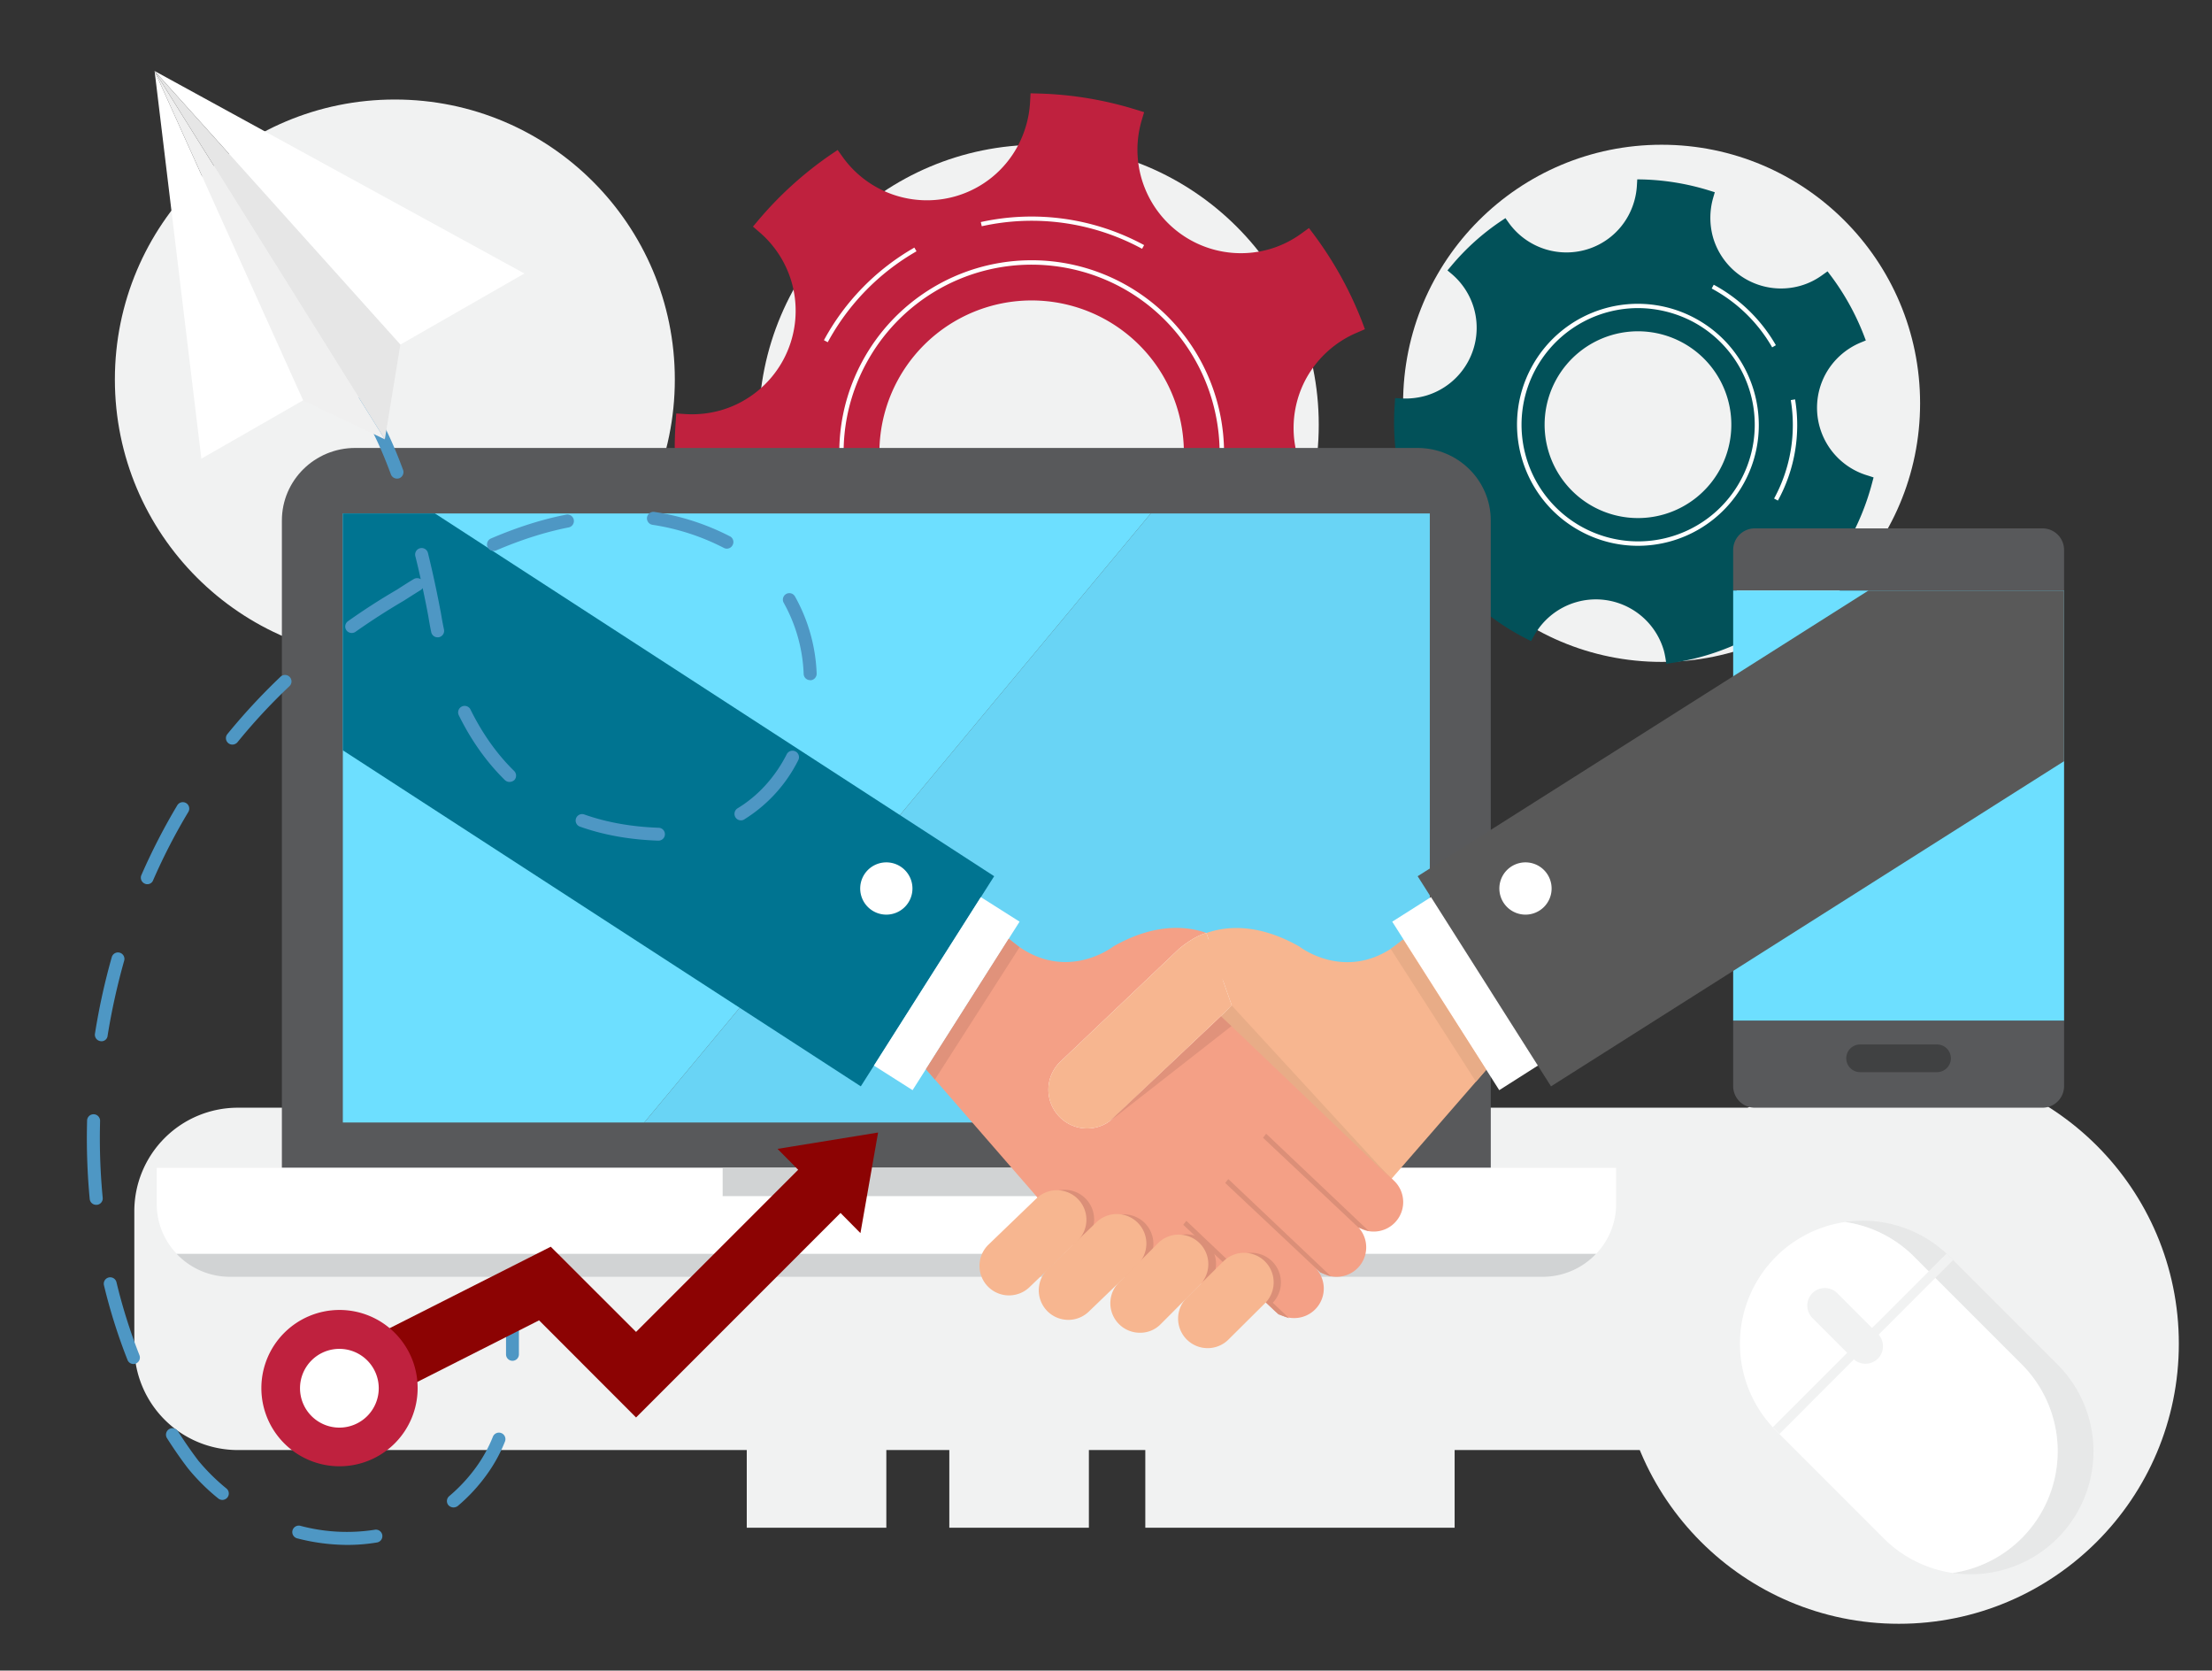 <svg id="Layer_1" data-name="Layer 1" xmlns="http://www.w3.org/2000/svg" viewBox="0 0 1854.3 1400"><rect x="0" y="0" width="1854.3" height="1400" fill="#333333" stroke="none"/><defs><style>.cls-1{fill:#f1f2f2;}.cls-2{fill:#bf213e;}.cls-3{fill:#025159;}.cls-4{fill:#fff;}.cls-5{fill:#58595b;}.cls-6{fill:#d1d3d4;}.cls-7{fill:#6ddfff;}.cls-8{fill:#69d4f5;}.cls-9{fill:#404142;}.cls-10{fill:#007491;}.cls-11{fill:#595959;}.cls-12{fill:#f7b690;}.cls-13{fill:#f4a086;}.cls-14{fill:none;}.cls-15{fill:#db8f78;}.cls-16{fill:#e8ac87;}.cls-17{fill:#e0927b;}.cls-18{fill:#e7e8e8;}.cls-19{fill:#4e97c4;}.cls-20{fill:#e6e6e6;}.cls-21{fill:#f0f0f0;}.cls-22{fill:#8c0303;}</style></defs><title>contact</title><path class="cls-1" d="M1578.5,1128.4a86.79,86.79,0,0,1-86.8,86.8H199.4a86.79,86.79,0,0,1-86.8-86.8V1015.1a86.79,86.79,0,0,1,86.8-86.8H1491.7a86.79,86.79,0,0,1,86.8,86.8v113.3Z"/><path class="cls-1" d="M565.7,318c0,129.6-105.1,234.7-234.7,234.7S96.3,447.7,96.3,318,201.3,83.4,331,83.4,565.7,188.4,565.7,318Z"/><path class="cls-1" d="M1105.5,356c0,129.6-105.1,234.7-234.7,234.7S636.1,485.6,636.1,356,741.2,121.3,870.8,121.3,1105.5,226.3,1105.5,356Z"/><path class="cls-1" d="M1609.6,338c0,119.7-97,216.7-216.7,216.7s-216.7-97-216.7-216.7,97-216.7,216.7-216.7S1609.6,218.3,1609.6,338Z"/><path class="cls-1" d="M1826.5,1126.1c0,129.6-105.1,234.7-234.7,234.7s-234.7-105.1-234.7-234.7,105.1-234.7,234.7-234.7S1826.5,996.4,1826.5,1126.1Z"/><path class="cls-2" d="M1147.1,441.9a86.63,86.63,0,0,1-52.3-124.4,87.4,87.4,0,0,1,42.7-38.7l6.7-2.9-2.6-6.9a309.13,309.13,0,0,0-39.8-71.9l-4.5-6-6.1,4.4a86,86,0,0,1-26.6,13.2A86.74,86.74,0,0,1,957,101.1l2.1-7.1L952,91.8a302.91,302.91,0,0,0-80.7-13.4l-7.4-.2-.4,7.4a88.47,88.47,0,0,1-10.4,36.9,86,86,0,0,1-51.8,41.9,86.89,86.89,0,0,1-94.8-32.7l-4.3-6-6.1,4.1A306.47,306.47,0,0,0,636,184.2l-4.8,5.7,5.7,4.9a87,87,0,0,1,26.6,41.3,86.78,86.78,0,0,1-58.8,107.6,88.3,88.3,0,0,1-30.3,3.3l-7.5-.5-.5,7.5a307.28,307.28,0,0,0,5.2,82.3l1.5,7.2,7.3-1.3a86.62,86.62,0,0,1,80.1,142.4l-4.8,5.5,5.4,5a301.06,301.06,0,0,0,66.2,46.3l6.5,3.4,3.6-6.4a86.76,86.76,0,0,1,51.5-41.3c45.8-13.5,94.2,12.9,107.8,58.8q1.2,4.5,2.1,9.3l1.3,7.3,7.3-1.1a317.86,317.86,0,0,0,40.3-8.8,298,298,0,0,0,38.7-14.4l6.7-3-2.8-6.8a79.63,79.63,0,0,1-3.3-9,86.78,86.78,0,0,1,58.8-107.6,84.79,84.79,0,0,1,65.6,7l6.5,3.5,3.7-6.4a301.07,301.07,0,0,0,30.8-74.8l1.9-7.2ZM977,440.2a127.61,127.61,0,1,1-51.4-173A127.56,127.56,0,0,1,977,440.2Z"/><path class="cls-3" d="M1566,398.6a59.21,59.21,0,0,1-35.7-85,59.58,59.58,0,0,1,29.2-26.4l4.6-1.9-1.8-4.7a209.26,209.26,0,0,0-27.2-49.1l-3.1-4.1-4.2,3a58.4,58.4,0,0,1-18.2,9,59.36,59.36,0,0,1-73.5-40.2,60.78,60.78,0,0,1,0-33.3l1.4-4.8-4.8-1.5a207.11,207.11,0,0,0-55.2-9.2l-5-.1-.3,5.1a60.34,60.34,0,0,1-7.1,25.2,58.75,58.75,0,0,1-35.4,28.6,59.53,59.53,0,0,1-64.8-22.3l-2.9-4.1-4.2,2.8a198.23,198.23,0,0,0-41.1,37.1l-3.3,3.9,3.9,3.3a59.29,59.29,0,0,1,18.2,28.2,59.28,59.28,0,0,1-40.2,73.5,62.78,62.78,0,0,1-20.7,2.3l-5.1-.3-.3,5.1a207.84,207.84,0,0,0,3.5,56.2l1,4.9,5-.9a59.05,59.05,0,0,1,62.2,86.5,57.86,57.86,0,0,1-7.5,10.8l-3.3,3.8,3.7,3.4A201.21,201.21,0,0,0,1279,535l4.5,2.3,2.4-4.4a59.31,59.31,0,0,1,108.8,12c.6,2.1,1,4.2,1.4,6.4l.8,5,5-.8a202.46,202.46,0,0,0,54-15.8l4.6-2-1.9-4.7c-.8-1.9-1.6-4-2.3-6.2a59.07,59.07,0,0,1,4.8-44.9,59.1,59.1,0,0,1,80.2-23.8l4.4,2.4,2.5-4.4a207.21,207.21,0,0,0,21.1-51.1l1.3-4.9Zm-124.1-5.4a78.26,78.26,0,1,1-31.5-106.1A78.26,78.26,0,0,1,1441.9,393.2Z"/><path class="cls-4" d="M1373,457.4a100.72,100.72,0,0,1-48.2-12.3c-49.1-26.6-67.5-88.3-40.9-137.4a101.21,101.21,0,0,1,137.4-40.8c49.1,26.6,67.5,88.3,40.9,137.4A101.37,101.37,0,0,1,1373,457.4Zm.2-199.2a97.75,97.75,0,1,0,46.6,11.8A99.2,99.2,0,0,0,1373.2,258.2Z"/><path class="cls-4" d="M1490.4,419.5l-3.2-1.7a128.59,128.59,0,0,0,14-82.5l3.6-.6A131.5,131.5,0,0,1,1490.4,419.5Z"/><path class="cls-4" d="M1485.6,291.1a128.55,128.55,0,0,0-50.7-49.3l1.7-3.2a133,133,0,0,1,52.1,50.7Z"/><path class="cls-4" d="M864.7,540.7A161.29,161.29,0,0,1,788,521.2c-78.2-42.4-107.3-140.5-65-218.6a161.27,161.27,0,0,1,218.7-65c78.2,42.4,107.3,140.4,65,218.6A161.3,161.3,0,0,1,864.7,540.7Zm.3-318.9a157.6,157.6,0,0,0-138.8,82.6c-41.4,76.4-12.9,172.3,63.5,213.7a157.68,157.68,0,0,0,213.7-63.6c41.4-76.4,12.9-172.3-63.5-213.7A158.41,158.41,0,0,0,865,221.8Z"/><path class="cls-4" d="M957.4,208.5A193.84,193.84,0,0,0,823,189.6l-.8-3.5a198.1,198.1,0,0,1,136.9,19.3Z"/><path class="cls-4" d="M693.9,286.8l-3.2-1.7a197.75,197.75,0,0,1,75.8-77.6l1.8,3.1A194.66,194.66,0,0,0,693.9,286.8Z"/><path class="cls-4" d="M896.1,575l-.6-3.6a193.49,193.49,0,0,0,140.2-99.3l3.2,1.7A197,197,0,0,1,896.1,575Z"/><path class="cls-5" d="M1249.7,978.7V436.2c0-33.6-27.5-60.8-61.5-60.8H297.8c-34,0-61.5,27.2-61.5,60.8V978.7Z"/><path class="cls-6" d="M192.8,1070H1293.2a61.57,61.57,0,0,0,44.9-19.4H147.9A61.41,61.41,0,0,0,192.8,1070Z"/><path class="cls-4" d="M1354.6,978.7H131.4v30.4a60.26,60.26,0,0,0,16.6,41.5H1338.2a60.53,60.53,0,0,0,16.6-41.5V978.7Z"/><rect class="cls-6" x="605.8" y="978.7" width="274.4" height="23.7"/><polygon class="cls-7" points="287.4 430.3 287.4 940.7 540.1 940.7 964.7 430.3 287.4 430.3"/><polygon class="cls-8" points="1198.6 430.3 964.7 430.3 540.1 940.7 1198.6 940.7 1198.6 430.3"/><path class="cls-5" d="M1730.3,460.9a18.1,18.1,0,0,0-18.1-18.1H1471a18.1,18.1,0,0,0-18.1,18.1v34h277.4Z"/><rect class="cls-7" x="1452.9" y="494.9" width="277.4" height="360.6"/><path class="cls-5" d="M1452.9,855.5v54.7a18.1,18.1,0,0,0,18.1,18.1h241.2a18.1,18.1,0,0,0,18.1-18.1V855.5Z"/><path class="cls-9" d="M1635.4,886.9a11.61,11.61,0,0,1-11.6,11.6h-64.5a11.61,11.61,0,0,1-11.6-11.6h0a11.61,11.61,0,0,1,11.6-11.6h64.5a11.61,11.61,0,0,1,11.6,11.6Z"/><polygon class="cls-10" points="833.4 734.3 364.6 430.3 287.4 430.3 287.4 628.8 721.6 910.4 833.4 734.3"/><polygon class="cls-11" points="1566.3 494.9 1188.4 734.3 1300.2 910.4 1730.3 637.9 1730.3 494.9 1566.3 494.9"/><path class="cls-12" d="M1177,786.7c-45.2,40-87.8,6.5-87.8,6.5-63.8-36.2-101.3,2.4-101.3,2.4l-99,94.1a32.5,32.5,0,0,0,22.4,56,31.38,31.38,0,0,0,10.9-2l228.1,62.8L1246.4,896Z"/><path class="cls-13" d="M1168.5,989.4,1023.7,851.1l-12.4-69.3c-17.3-6-43.9-8-77.9,11.3,0,0-42.6,33.5-87.8-6.5L776.2,896l105.7,121.6,32.8,48.7c1.3,3.1,96.1,8.3,98.6,10.7l38.4,5.1,16.1,15.7a24.45,24.45,0,0,0,17.1,6.8,24.75,24.75,0,0,0,17.1-42.7l1.4,1.3a24.45,24.45,0,0,0,17.1,6.8,24.71,24.71,0,0,0,18.2-41.5,24.3,24.3,0,0,0,12.8,3.6,24.7,24.7,0,0,0,17-42.7Z"/><polygon class="cls-4" points="765 913.6 732.6 893 822.2 751.8 854.7 772.4 765 913.6"/><path class="cls-4" d="M1032.6,842.7l-99,94.1a32.39,32.39,0,0,1-45.8-1.2,32.51,32.51,0,0,1,1.1-45.9l99-94.1s12-10.7,23.4-13.7"/><path class="cls-12" d="M1032.6,842.7l-99,94.1a32.39,32.39,0,0,1-45.8-1.2,32.51,32.51,0,0,1,1.1-45.9l99-94.1s12-10.7,23.4-13.7"/><path class="cls-14" d="M1023.7,851.2l144.8,138.3a24.75,24.75,0,0,1-17.1,42.7,25.08,25.08,0,0,1-17.1-6.8l-75.6-71.9"/><path class="cls-14" d="M1027.4,991.4l75.6,71.9a24.45,24.45,0,0,0,17.1,6.8,24.75,24.75,0,0,0,17.1-42.7l-78.4-73.9"/><path class="cls-12" d="M1009.9,789a97.56,97.56,0,0,1,12.4-3.7l5.2,39-11.3-14.1Z"/><path class="cls-4" d="M764.9,744.6A21.9,21.9,0,1,1,743,722.7,21.89,21.89,0,0,1,764.9,744.6Z"/><polygon class="cls-4" points="1256.8 913.6 1289.2 893 1199.6 751.8 1167.1 772.4 1256.8 913.6"/><path class="cls-4" d="M1256.9,744.6a21.9,21.9,0,1,0,21.9-21.9A21.89,21.89,0,0,0,1256.9,744.6Z"/><polygon class="cls-15" points="1138.6 1028.6 1058.8 953.5 1061.4 950.1 1147.5 1031.7 1138.6 1028.6"/><polygon class="cls-15" points="1107 1066.5 1027.1 991.4 1029.7 988.1 1115.8 1069.7 1107 1066.5"/><polygon class="cls-15" points="1071.7 1101.5 991.9 1026.4 994.5 1023.1 1080.6 1104.7 1071.7 1101.5"/><polygon class="cls-16" points="1237.3 906.5 1245.9 896.5 1176.2 787.4 1165.8 795.2 1237.3 906.5"/><polygon class="cls-17" points="776.2 896 783.7 904.7 854.7 793.8 845.6 786.7 776.2 896"/><polygon class="cls-17" points="929.5 940.3 1032.6 859.7 1023.7 851.7 929.5 940.3"/><polygon class="cls-16" points="1166.4 988.1 1023.7 851.7 1032.6 842.7 1166.4 988.1"/><path class="cls-15" d="M1065.8,1092.9a24.76,24.76,0,1,0-34.1-35.9l-17.6,17.5a24.77,24.77,0,0,0-36.5-33.3l-14.7,14.7a24.74,24.74,0,0,0-37.8-31.4l-13.2,12.7a24.77,24.77,0,0,0-36.5-33.3L854.6,1024l205.2,66,4.8,4.4Z"/><path class="cls-12" d="M845.9,1085.6a24.75,24.75,0,0,1-17.1-42.7l40.4-38.9a24.76,24.76,0,0,1,34.1,35.9l-40.4,38.9A24.84,24.84,0,0,1,845.9,1085.6Z"/><path class="cls-12" d="M895.6,1106.1a24.75,24.75,0,0,1-17.1-42.7l40.4-38.9a24.76,24.76,0,1,1,34.1,35.9l-40.4,38.9A24.66,24.66,0,0,1,895.6,1106.1Z"/><path class="cls-12" d="M955.6,1116.9a24.75,24.75,0,0,1-17.1-42.7l32.9-33a24.76,24.76,0,0,1,34.1,35.9l-32.9,33A24,24,0,0,1,955.6,1116.9Z"/><path class="cls-12" d="M1012.4,1129.8a24.75,24.75,0,0,1-17.1-42.7l30.3-30.1a24.76,24.76,0,1,1,34.1,35.9l-30.3,30.1A24.66,24.66,0,0,1,1012.4,1129.8Z"/><path class="cls-18" d="M1546.7,1024.1a102.61,102.61,0,0,1,57.9,29.1l90.2,90.2a103,103,0,0,1-57.9,174.8,103,103,0,0,0,87.8-174.8l-90.2-90.2A103,103,0,0,0,1546.7,1024.1Z"/><path class="cls-4" d="M1694.8,1143.4l-90.2-90.2a102.61,102.61,0,0,0-57.9-29.1,103,103,0,0,0-57.9,174.8l90.2,90.2a102.65,102.65,0,0,0,57.8,29.1,103.1,103.1,0,0,0,58-174.8Z"/><polygon class="cls-1" points="1637.3 1056 1491.7 1201.7 1486.1 1196.1 1631.8 1050.5 1637.3 1056"/><path class="cls-1" d="M1574.2,1117.8a14.79,14.79,0,0,1,0,20.8h0a14.79,14.79,0,0,1-20.8,0l-34.1-34.1a14.79,14.79,0,0,1,0-20.8h0a14.79,14.79,0,0,1,20.8,0Z"/><path class="cls-19" d="M291.3,1294.7a169.77,169.77,0,0,1-42.2-5.5,5.42,5.42,0,0,1,2.7-10.5,151.57,151.57,0,0,0,62.3,3.3,5.42,5.42,0,1,1,1.7,10.7A151.88,151.88,0,0,1,291.3,1294.7Zm88.8-31.4a5.86,5.86,0,0,1-4.2-1.9,5.39,5.39,0,0,1,.7-7.6,136.22,136.22,0,0,0,23.2-25.2,117.84,117.84,0,0,0,13.4-24.6,5.45,5.45,0,0,1,10.1,4.1,127.13,127.13,0,0,1-14.6,26.8,145.45,145.45,0,0,1-25.1,27.3A6.3,6.3,0,0,1,380.1,1263.3ZM186.4,1257a5.43,5.43,0,0,1-3.4-1.2,171.55,171.55,0,0,1-25.3-25.1c-6.3-8.2-12.2-16.8-17.8-25.6a5.44,5.44,0,0,1,9.2-5.8c5.4,8.6,11.2,16.9,17.1,24.7a168.48,168.48,0,0,0,23.6,23.4,5.41,5.41,0,0,1,.8,7.6A5.61,5.61,0,0,1,186.4,1257Zm-74.5-113.9a5.3,5.3,0,0,1-5-3.4,468.84,468.84,0,0,1-19.8-62.8,5.4,5.4,0,0,1,10.5-2.5,460.88,460.88,0,0,0,19.3,61.3,5.43,5.43,0,0,1-3,7A4.48,4.48,0,0,1,111.9,1143.1Zm317.7-2.7a5.38,5.38,0,0,1-5.4-5.4v-65.1a5.4,5.4,0,1,1,10.8,0V1135A5.38,5.38,0,0,1,429.6,1140.4Zm-349-130.7a5.43,5.43,0,0,1-5.4-4.9c-1.6-16.9-2.4-34.1-2.4-51.2,0-4.8.1-9.6.2-14.5a5.4,5.4,0,0,1,5.6-5.3,5.46,5.46,0,0,1,5.3,5.6c-.1,4.7-.2,9.5-.2,14.2,0,16.8.8,33.7,2.4,50.2a5.4,5.4,0,0,1-4.9,5.9ZM85,872.6a2.77,2.77,0,0,1-.9-.1,5.41,5.41,0,0,1-4.5-6.2,551.55,551.55,0,0,1,14.1-64.2,5.41,5.41,0,0,1,10.4,3A555,555,0,0,0,90.2,868,5.06,5.06,0,0,1,85,872.6ZM123.5,741a4.42,4.42,0,0,1-2.2-.5,5.43,5.43,0,0,1-2.8-7.1,520.5,520.5,0,0,1,30.1-58.5,5.4,5.4,0,1,1,9.3,5.5,498.11,498.11,0,0,0-29.5,57.2A5.13,5.13,0,0,1,123.5,741Zm428.4-36.5h-.2c-23.7-.8-45.7-4.7-65.4-11.7a5.41,5.41,0,1,1,3.6-10.2c18.7,6.6,39.6,10.3,62.2,11.1a5.4,5.4,0,0,1-.2,10.8Zm69.2-17a5.32,5.32,0,0,1-4.6-2.6,5.49,5.49,0,0,1,1.8-7.5c17.3-10.5,31.5-26.2,41.2-45.3a5.43,5.43,0,0,1,9.7,4.9,123.17,123.17,0,0,1-45.3,49.7A4.79,4.79,0,0,1,621.1,687.5Zm-194-32.2a5.54,5.54,0,0,1-3.8-1.5c-15.2-14.9-28.2-33.1-38.6-54.2a5.46,5.46,0,1,1,9.8-4.8c9.9,20,22.1,37.2,36.5,51.3a5.49,5.49,0,0,1,.1,7.7A6.23,6.23,0,0,1,427.1,655.3ZM194.8,624a5.4,5.4,0,0,1-4.2-8.8A521.71,521.71,0,0,1,235.3,567a5.45,5.45,0,0,1,7.5,7.9A488.6,488.6,0,0,0,199,622.1,5.69,5.69,0,0,1,194.8,624Zm484.3-54a5.4,5.4,0,0,1-5.4-5.2A132.28,132.28,0,0,0,657,505.2a5.42,5.42,0,0,1,9.4-5.4,143.07,143.07,0,0,1,18.2,64.6,5.53,5.53,0,0,1-5.2,5.7A.37.37,0,0,0,679.1,570ZM366.8,534.1a5.45,5.45,0,0,1-5.3-4.3c-.9-4.3-1.7-8.7-2.4-13.1-1.5-8.1-3.1-16-4.8-23.9a5.16,5.16,0,0,1-1.8,1.8c-4.7,2.9-9.4,5.9-14.1,8.9q-21,12.3-40.4,26a5.54,5.54,0,0,1-7.6-1.3,5.47,5.47,0,0,1,1.3-7.6c13.1-9.3,26.9-18.2,41-26.4,4.5-2.9,9.3-6,14.1-8.9a5.68,5.68,0,0,1,5.9.1q-2.1-9.75-4.5-19.2a5.46,5.46,0,1,1,10.6-2.6c4,16.3,7.7,33.5,11,51.2.7,4.4,1.5,8.6,2.4,12.8A5.45,5.45,0,0,1,368,534,5.28,5.28,0,0,1,366.8,534.1Zm46.9-72.4a5.43,5.43,0,0,1-2.2-10.4c21.7-9.3,42.9-16.1,63.1-20a5.45,5.45,0,1,1,2.1,10.7c-19.4,3.8-39.8,10.3-60.8,19.3A6,6,0,0,1,413.7,461.7Zm195.6-1.9a5,5,0,0,1-2.4-.6l-2-1a193,193,0,0,0-58-18.4,5.46,5.46,0,0,1,1.6-10.8,204.5,204.5,0,0,1,61.3,19.4l2,1a5.38,5.38,0,0,1,2.4,7.3A5.45,5.45,0,0,1,609.3,459.8ZM332.8,401.1a5.53,5.53,0,0,1-5.1-3.5c-8.9-24.2-18.3-43.4-28-57a5.45,5.45,0,0,1,8.9-6.3c10.2,14.4,20.1,34.5,29.3,59.5a5.52,5.52,0,0,1-3.2,7A6.28,6.28,0,0,1,332.8,401.1Z"/><polygon class="cls-4" points="439.6 229.2 129.6 59.5 335.6 288.8 439.6 229.2"/><polygon class="cls-20" points="129.6 59.5 289.5 315.2 322.6 368.2 335.6 288.8 129.6 59.5"/><polygon class="cls-21" points="289.5 315.2 129.6 59.5 254.1 335.5 322.6 368.2 289.5 315.2"/><polygon class="cls-4" points="129.6 59.5 168.8 384.4 254.1 335.5 254.1 335.5 129.6 59.5"/><polygon class="cls-22" points="736.1 949.1 651.8 962.8 669.1 980.3 533.2 1116.2 461.7 1044.8 289.8 1131.7 312.7 1176.9 451.9 1106.5 533.2 1187.9 704.6 1016.5 721.3 1033.4 736.1 949.1"/><path class="cls-2" d="M350.1,1163.3a65.5,65.5,0,1,1-65.5-65.5A65.47,65.47,0,0,1,350.1,1163.3Z"/><path class="cls-4" d="M317.5,1163.3a33,33,0,1,1-33-32.9A33,33,0,0,1,317.5,1163.3Z"/><rect class="cls-1" x="626" y="1201.7" width="117" height="78.6"/><rect class="cls-1" x="795.8" y="1201.7" width="117" height="78.6"/><rect class="cls-1" x="960.1" y="1201.7" width="259.3" height="78.6"/></svg>